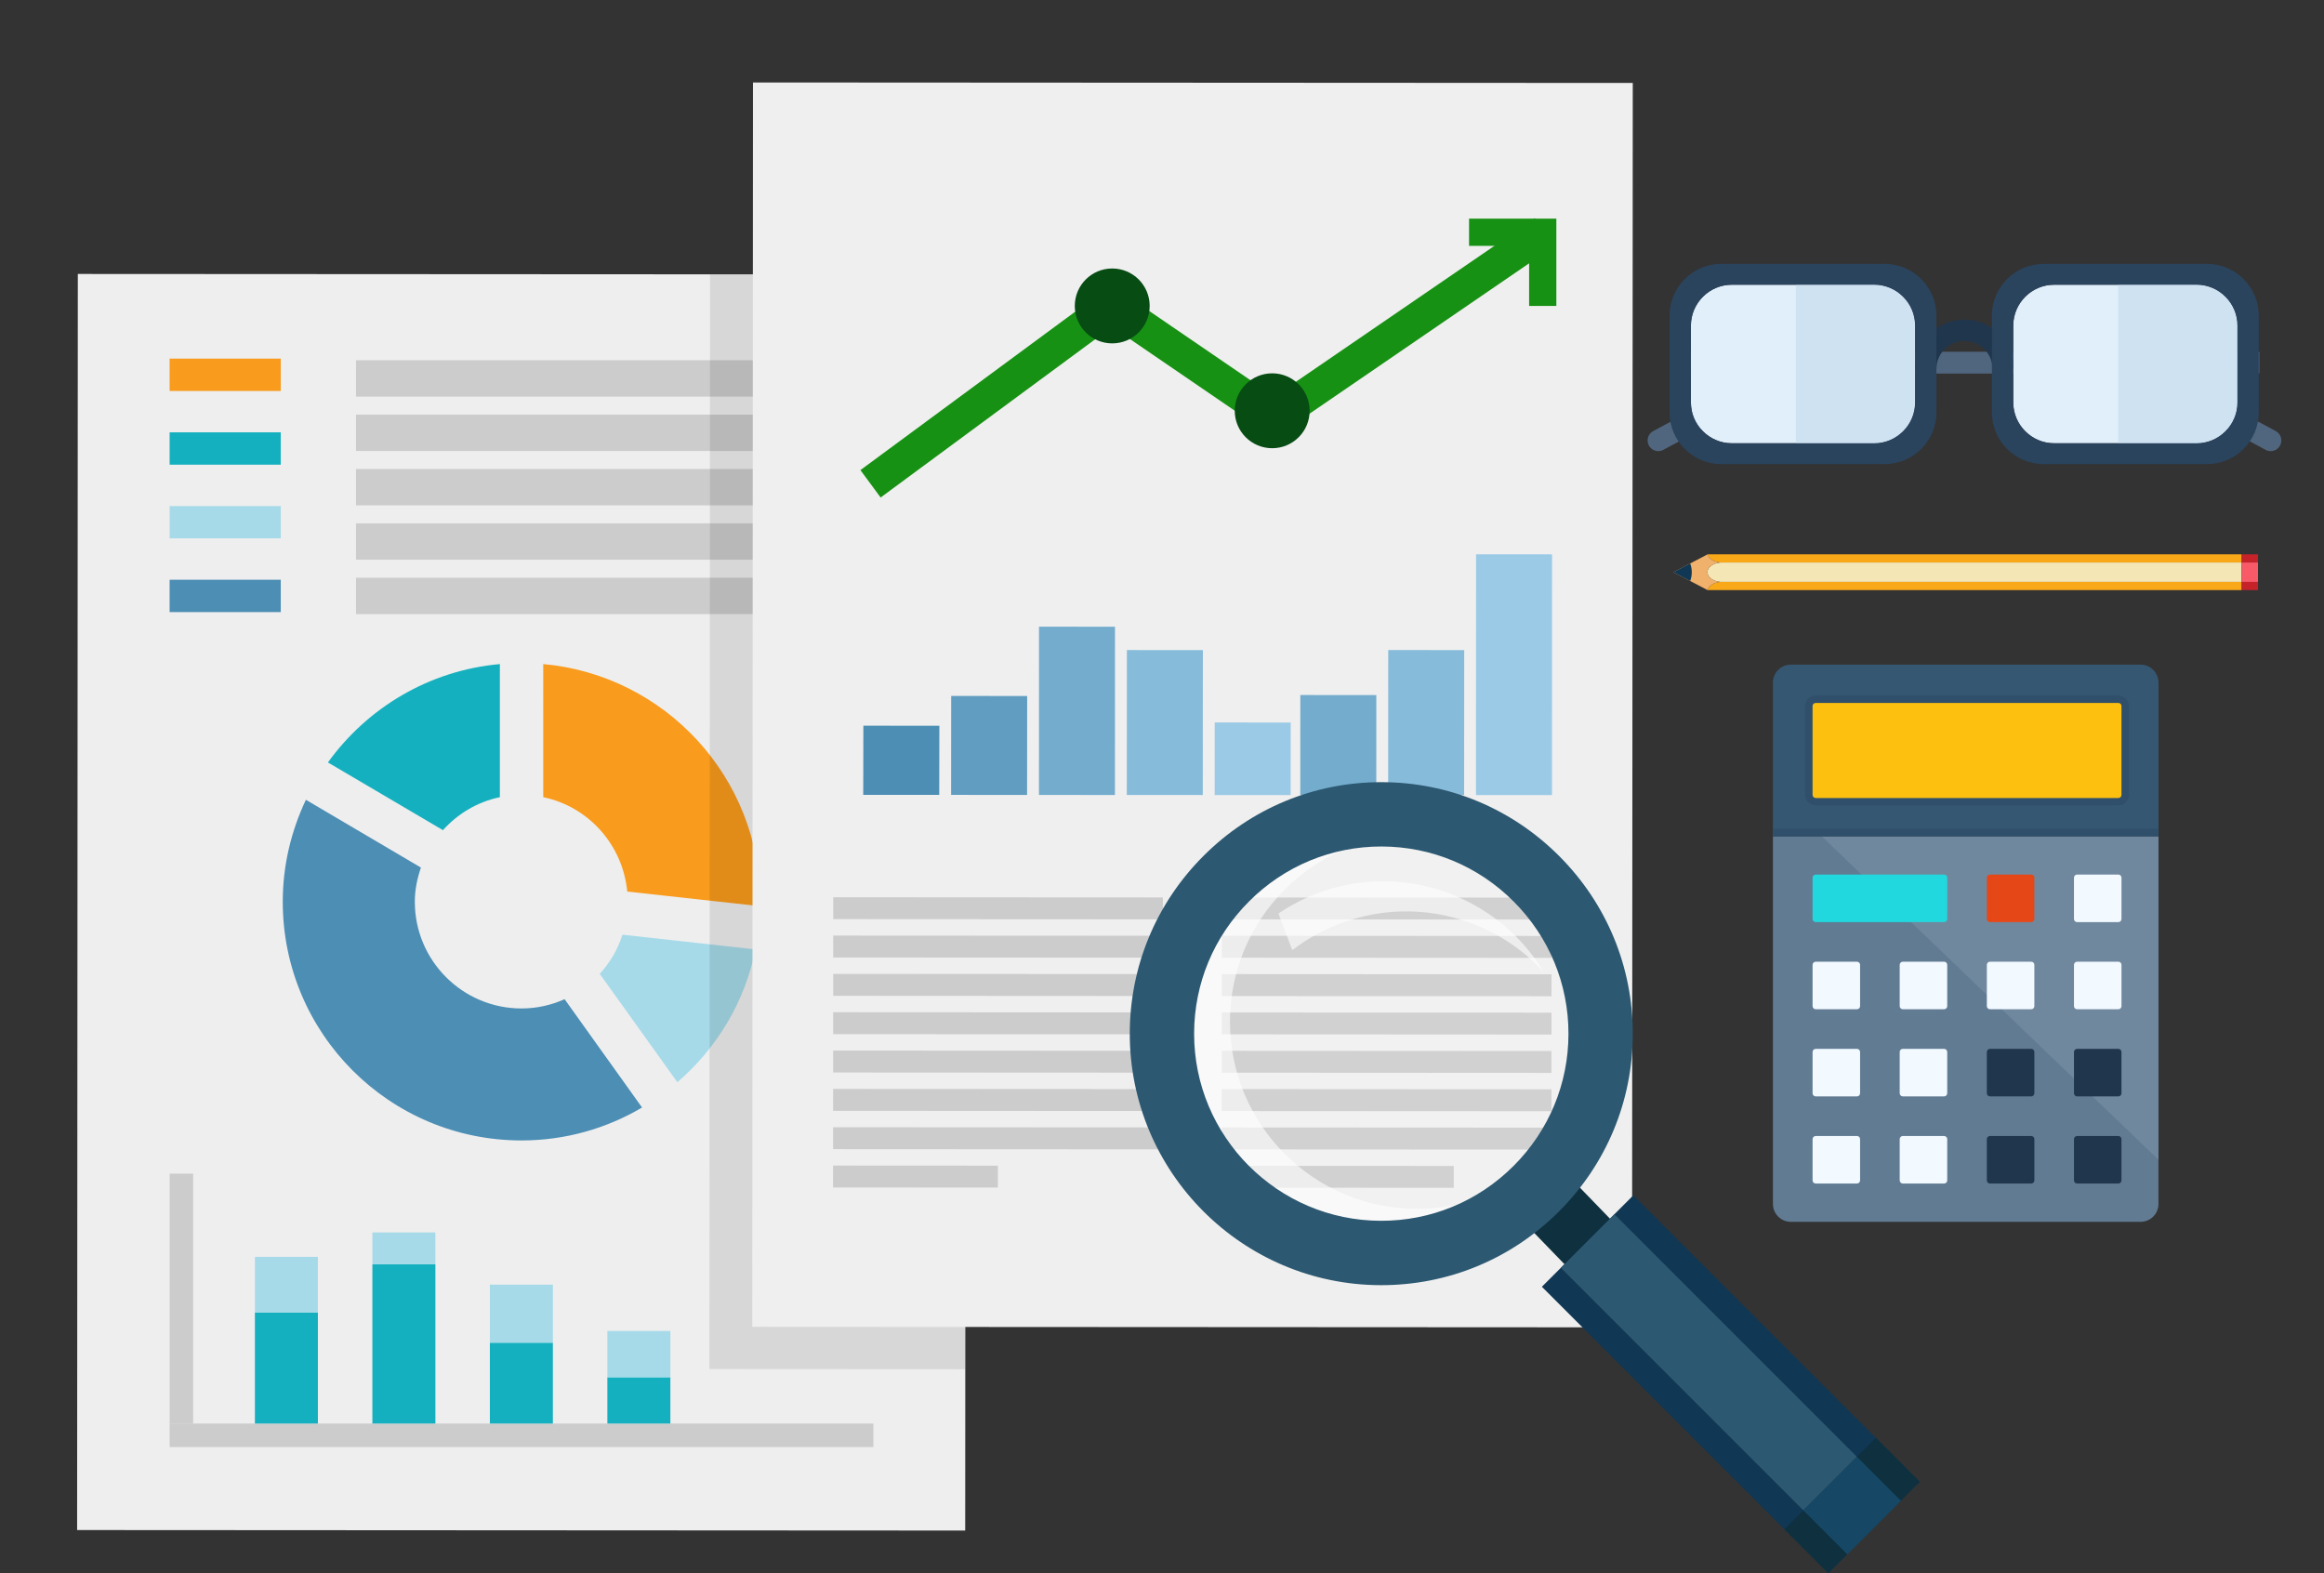 <?xml version="1.0" encoding="utf-8"?>
<!-- Generator: Adobe Illustrator 16.0.0, SVG Export Plug-In . SVG Version: 6.00 Build 0)  -->
<!DOCTYPE svg PUBLIC "-//W3C//DTD SVG 1.1//EN" "http://www.w3.org/Graphics/SVG/1.1/DTD/svg11.dtd">
<svg version="1.1" xmlns="http://www.w3.org/2000/svg" xmlns:xlink="http://www.w3.org/1999/xlink" x="0px" y="0px"
	 width="641.968px" height="434.556px" viewBox="0 0 641.968 434.556" enable-background="new 0 0 641.968 434.556"
	 xml:space="preserve">
<rect x="0" y="0" width="641.968" height="434.556" fill="#333333" stroke="none"/>
<g id="background">
</g>
<g id="Objects">
	<g>
		<g id="pencil">
			<path fill="#F9A818" d="M619.21,153.119l-147.508,0.001c0.279,1.18,1.709,2.106,3.501,2.253h144.005L619.21,153.119z"/>
			<path fill="#F5E6B6" d="M619.208,160.735v-5.362H475.204l0.003,0.001c-0.016,0.001-0.029,0.004-0.045,0.006
				c0.015,0.001,0.036,0.001,0.05,0.002c-2.006,0.164-3.56,1.295-3.562,2.671c0.004,1.376,1.558,2.507,3.562,2.67
				c-0.014,0.001-0.035,0.001-0.05,0.002c0.016,0.001,0.029,0.006,0.045,0.007l-0.002,0.001H619.208z"/>
			<path fill="#F9A818" d="M475.205,160.735c-1.794,0.146-3.224,1.073-3.503,2.253h147.507v-2.253H475.205z"/>
			<path fill="#F0B16C" d="M471.702,162.993c0.274-1.182,1.705-2.111,3.503-2.258l0.002-0.001c-0.016-0.001-0.029-0.006-0.045-0.007
				c0.015-0.001,0.036-0.001,0.05-0.002c-2.005-0.163-3.559-1.294-3.562-2.67c0.003-1.375,1.557-2.507,3.562-2.671
				c-0.014-0.001-0.035-0.001-0.05-0.002c0.016-0.002,0.029-0.005,0.045-0.006l-0.003-0.001c-1.797-0.147-3.227-1.075-3.502-2.259
				l-9.449,4.94L471.702,162.993z"/>
			<path fill="#103754" d="M466.89,155.629l-4.638,2.425l4.637,2.426c0.283-0.782,0.439-1.59,0.438-2.426
				C467.329,157.219,467.172,156.407,466.89,155.629z"/>
			<g>
				<rect x="619.265" y="153.119" fill="#C62229" width="4.473" height="2.254"/>
				<rect x="619.265" y="155.373" fill="#F85A68" width="4.471" height="5.362"/>
				<rect x="619.265" y="160.735" fill="#C62229" width="4.473" height="2.253"/>
			</g>
		</g>
		<g id="glasses">
			<g>
				<g>
					<path fill="#50667E" d="M627.233,124.609c-0.472,0-0.954-0.111-1.393-0.358l-24.749-13.298
						c-4.761-2.56-9.833-4.524-15.07-5.842c-5.238-1.326-10.638-1.992-16.043-1.992H461.192V97.22h108.786
						c5.89,0,11.77,0.735,17.484,2.169c5.705,1.438,11.229,3.583,16.418,6.375l24.75,13.298c1.437,0.771,1.971,2.559,1.201,3.99
						C629.299,124.042,628.282,124.609,627.233,124.609z"/>
					<path fill="#50667E" d="M458.079,124.609c0.471,0,0.951-0.111,1.396-0.358l24.745-13.298c4.76-2.56,9.831-4.524,15.066-5.842
						c5.239-1.326,10.641-1.992,16.044-1.992h108.79V97.22h-108.79c-5.892,0-11.772,0.735-17.481,2.169
						c-5.709,1.438-11.229,3.583-16.423,6.375l-24.747,13.298c-1.434,0.771-1.972,2.559-1.201,3.99
						C456.012,124.042,457.03,124.609,458.079,124.609z"/>
				</g>
			</g>
			<path fill="#20364D" d="M534.904,101.916L534.904,101.916c0-4.274,3.478-7.745,7.749-7.745c4.277,0,7.755,3.471,7.755,7.745l0,0
				h5.894l0,0c0-7.536-6.105-13.645-13.648-13.645c-7.535,0-13.644,6.109-13.644,13.645l0,0H534.904z"/>
			<g>
				<path fill="#E1EFFA" d="M529.009,111.146c0,6.211-5.082,11.293-11.293,11.293h-39.338c-6.211,0-11.292-5.082-11.292-11.293
					V89.939c0-6.211,5.081-11.294,11.292-11.294h39.338c6.211,0,11.293,5.083,11.293,11.294V111.146z"/>
				<path fill="#CEE2F2" d="M517.716,78.645h-21.643v43.794h21.643c6.211,0,11.293-5.082,11.293-11.293V89.939
					C529.009,83.728,523.927,78.645,517.716,78.645z"/>
			</g>
			<g>
				<path fill="#E1EFFA" d="M618.051,111.146c0,6.211-5.083,11.293-11.294,11.293h-39.338c-6.211,0-11.292-5.082-11.292-11.293
					V89.939c0-6.211,5.081-11.294,11.292-11.294h39.338c6.211,0,11.294,5.083,11.294,11.294V111.146z"/>
				<path fill="#CEE2F2" d="M606.757,78.645h-21.642v43.794h21.642c6.211,0,11.294-5.082,11.294-11.293V89.939
					C618.051,83.728,612.968,78.645,606.757,78.645z"/>
			</g>
			<path fill="#2A445E" d="M520.645,72.897H475.45c-7.843,0-14.258,6.417-14.258,14.257v26.775c0,7.842,6.415,14.258,14.258,14.258
				h45.195c7.843,0,14.259-6.416,14.259-14.258V87.154C534.904,79.313,528.488,72.897,520.645,72.897z M529.009,111.146
				c0,6.211-5.082,11.293-11.293,11.293h-39.338c-6.211,0-11.292-5.082-11.292-11.293V89.939c0-6.211,5.081-11.294,11.292-11.294
				h39.338c6.211,0,11.293,5.083,11.293,11.294V111.146z"/>
			<path fill="#2A445E" d="M609.687,72.897h-45.195c-7.843,0-14.259,6.417-14.259,14.257v26.775c0,7.842,6.416,14.258,14.259,14.258
				h45.195c7.843,0,14.258-6.416,14.258-14.258V87.154C623.945,79.313,617.53,72.897,609.687,72.897z M618.051,111.146
				c0,6.211-5.083,11.293-11.294,11.293h-39.338c-6.211,0-11.292-5.082-11.292-11.293V89.939c0-6.211,5.081-11.294,11.292-11.294
				h39.338c6.211,0,11.294,5.083,11.294,11.294V111.146z"/>
		</g>
		<g id="paper">
			<g>
				<path fill-rule="evenodd" clip-rule="evenodd" fill="#EEEEEE" d="M21.498,75.673l245.317,0.135l-0.194,346.951l-245.317-0.137
					L21.498,75.673z"/>
				<g>
					<path fill="#A6DAE9" d="M171.951,258.172c-1.319,4.075-3.442,7.74-6.289,10.807l21.45,29.947
						c10.841-9.344,18.629-22.109,21.579-36.679L171.951,258.172z"/>
					<path fill="#F99B1C" d="M150.061,220.189c12.498,2.604,21.966,13.145,23.209,26.07l36.688,4.047
						c0-0.413,0.052-0.812,0.052-1.239c0-34.385-26.34-62.602-59.949-65.643V220.189z"/>
					<path fill="#15B0BF" d="M122.353,229.298c4.085-4.525,9.491-7.813,15.731-9.108v-36.765
						c-19.589,1.76-36.61,12.083-47.504,27.17L122.353,229.298z"/>
					<path fill="#4C8EB4" d="M155.961,275.989c-3.648,1.63-7.659,2.562-11.903,2.562c-16.275,0-29.471-13.21-29.471-29.484
						c0-3.325,0.673-6.458,1.686-9.432l-31.774-18.721c-4.035,8.55-6.391,18.062-6.391,28.152c0,36.428,29.52,65.938,65.951,65.938
						c12.159,0,23.522-3.324,33.299-9.095L155.961,275.989z"/>
				</g>
				<g>
					<rect x="46.857" y="99.057" fill="#F99B1C" width="30.699" height="8.934"/>
					<rect x="46.857" y="119.416" fill="#15B0BF" width="30.699" height="8.933"/>
					<rect x="46.857" y="139.774" fill="#A6DAE9" width="30.699" height="8.932"/>
					<rect x="46.857" y="160.134" fill="#4C8EB4" width="30.699" height="8.932"/>
					<rect x="98.341" y="99.502" fill="#CCCCCC" width="142.919" height="10.052"/>
					<rect x="98.341" y="129.542" fill="#CCCCCC" width="142.919" height="10.043"/>
					<rect x="98.341" y="159.582" fill="#CCCCCC" width="142.919" height="10.037"/>
					<rect x="98.341" y="144.563" fill="#CCCCCC" width="142.919" height="10.035"/>
					<rect x="98.341" y="114.528" fill="#CCCCCC" width="142.919" height="10.035"/>
				</g>
				<g>
					<rect x="46.86" y="324.177" fill="#CCCCCC" width="6.496" height="69.025"/>
					<rect x="46.857" y="393.202" fill="#CCCCCC" width="194.403" height="6.496"/>
					<g>
						<rect x="70.41" y="362.508" fill="#15B0BF" width="17.403" height="30.694"/>
						<rect x="70.41" y="347.163" fill="#A6DAE9" width="17.403" height="15.345"/>
					</g>
					<g>
						<rect x="102.864" y="349.217" fill="#15B0BF" width="17.405" height="43.985"/>
						<rect x="102.864" y="340.42" fill="#A6DAE9" width="17.405" height="8.797"/>
					</g>
					<g>
						<rect x="135.319" y="370.869" fill="#15B0BF" width="17.404" height="22.333"/>
						<rect x="135.319" y="354.835" fill="#A6DAE9" width="17.404" height="16.034"/>
					</g>
					<g>
						<rect x="167.774" y="380.412" fill="#15B0BF" width="17.404" height="12.79"/>
						<rect x="167.774" y="367.624" fill="#A6DAE9" width="17.404" height="12.788"/>
					</g>
				</g>
			</g>
			
				<rect x="196.052" y="75.787" transform="matrix(-1 -5.802234e-04 5.802234e-04 -1 462.65 454.09)" opacity="0.1" fill-rule="evenodd" clip-rule="evenodd" width="70.678" height="302.382"/>
			<g>
				<path fill-rule="evenodd" clip-rule="evenodd" fill="#EFEFEF" d="M207.995,22.778l243.031,0.135l-0.192,343.717l-243.031-0.137
					L207.995,22.778z"/>
				<g>
					<polygon fill-rule="evenodd" clip-rule="evenodd" fill="#4C8EB4" points="238.494,200.453 259.482,200.465 259.447,219.559 
						238.455,219.546 					"/>
					<polygon fill-rule="evenodd" clip-rule="evenodd" fill="#609DC1" points="262.747,192.234 283.739,192.244 283.715,219.57 
						262.725,219.559 					"/>
					<polygon fill-rule="evenodd" clip-rule="evenodd" fill="#73ACCD" points="287.011,173.096 308,173.105 307.983,219.584 
						286.995,219.572 					"/>
					
						<rect x="311.274" y="179.559" transform="matrix(-1 -6.281455e-04 6.281455e-04 -1 643.412 399.351)" fill-rule="evenodd" clip-rule="evenodd" fill="#87BBDA" width="20.989" height="40.031"/>
					<polygon fill-rule="evenodd" clip-rule="evenodd" fill="#9ACAE6" points="335.548,199.562 356.538,199.573 356.521,219.611 
						335.534,219.6 					"/>
					
						<rect x="359.193" y="191.986" transform="matrix(-1 -5.582889e-04 5.582889e-04 -1 739.259 411.771)" fill-rule="evenodd" clip-rule="evenodd" fill="#73ACCD" width="20.988" height="27.592"/>
					
						<rect x="383.465" y="179.553" transform="matrix(-1 -6.515105e-04 6.515105e-04 -1 787.788 399.4)" fill-rule="evenodd" clip-rule="evenodd" fill="#87BBDA" width="20.987" height="40.037"/>
					<polygon fill-rule="evenodd" clip-rule="evenodd" fill="#9ACAE6" points="407.736,153.112 428.727,153.122 428.711,219.611 
						407.723,219.6 					"/>
				</g>
				
					<rect x="230.167" y="247.855" transform="matrix(-1 -5.468448e-04 5.468448e-04 -1 551.257 501.911)" fill-rule="evenodd" clip-rule="evenodd" fill="#CCCCCC" width="91.061" height="6.051"/>
				
					<rect x="230.157" y="258.442" transform="matrix(-1 -5.361160e-04 5.361160e-04 -1 551.239 523.083)" fill-rule="evenodd" clip-rule="evenodd" fill="#CCCCCC" width="91.065" height="6.051"/>
				
					<rect x="230.154" y="269.031" transform="matrix(-1 -5.575736e-04 5.575736e-04 -1 551.217 544.266)" fill-rule="evenodd" clip-rule="evenodd" fill="#CCCCCC" width="91.062" height="6.05"/>
				
					<rect x="230.148" y="279.619" transform="matrix(-1 -5.575736e-04 5.575736e-04 -1 551.2 565.441)" fill-rule="evenodd" clip-rule="evenodd" fill="#CCCCCC" width="91.062" height="6.049"/>
				
					<rect x="230.141" y="290.208" transform="matrix(-1 -5.468448e-04 5.468448e-04 -1 551.184 586.616)" fill-rule="evenodd" clip-rule="evenodd" fill="#CCCCCC" width="91.062" height="6.051"/>
				
					<rect x="230.134" y="300.795" transform="matrix(-1 -5.575736e-04 5.575736e-04 -1 551.163 607.795)" fill-rule="evenodd" clip-rule="evenodd" fill="#CCCCCC" width="91.064" height="6.052"/>
				
					<rect x="230.126" y="311.383" transform="matrix(-1 -5.468448e-04 5.468448e-04 -1 551.146 628.972)" fill-rule="evenodd" clip-rule="evenodd" fill="#CCCCCC" width="91.066" height="6.055"/>
				
					<rect x="230.124" y="321.96" transform="matrix(-1 -5.575736e-04 5.575736e-04 -1 505.599 650.112)" fill-rule="evenodd" clip-rule="evenodd" fill="#CCCCCC" width="45.532" height="6.051"/>
				
					<rect x="337.523" y="247.915" transform="matrix(-1 -5.361160e-04 5.361160e-04 -1 765.975 502.086)" fill-rule="evenodd" clip-rule="evenodd" fill="#CCCCCC" width="91.063" height="6.051"/>
				
					<rect x="337.516" y="258.503" transform="matrix(-1 -5.575736e-04 5.575736e-04 -1 765.951 523.269)" fill-rule="evenodd" clip-rule="evenodd" fill="#CCCCCC" width="91.065" height="6.05"/>
				
					<rect x="337.511" y="269.09" transform="matrix(-1 -5.253871e-04 5.253871e-04 -1 765.942 544.435)" fill-rule="evenodd" clip-rule="evenodd" fill="#CCCCCC" width="91.063" height="6.053"/>
				
					<rect x="337.506" y="279.68" transform="matrix(-1 -5.575736e-04 5.575736e-04 -1 765.918 565.621)" fill-rule="evenodd" clip-rule="evenodd" fill="#CCCCCC" width="91.063" height="6.048"/>
				
					<rect x="337.501" y="290.268" transform="matrix(-1 -5.683025e-04 5.683025e-04 -1 765.897 586.803)" fill-rule="evenodd" clip-rule="evenodd" fill="#CCCCCC" width="91.061" height="6.049"/>
				
					<rect x="337.493" y="300.856" transform="matrix(-1 -5.575736e-04 5.575736e-04 -1 765.88 607.976)" fill-rule="evenodd" clip-rule="evenodd" fill="#CCCCCC" width="91.063" height="6.05"/>
				
					<rect x="337.485" y="311.443" transform="matrix(-1 -5.361160e-04 5.361160e-04 -1 765.867 629.145)" fill-rule="evenodd" clip-rule="evenodd" fill="#CCCCCC" width="91.065" height="6.053"/>
				
					<rect x="337.482" y="322.026" transform="matrix(-1 -5.332549e-04 5.332549e-04 -1 738.889 650.299)" fill-rule="evenodd" clip-rule="evenodd" fill="#CCCCCC" width="64.098" height="6.05"/>
				<g>
					<g>
						<polygon fill="#179113" points="243.261,137.417 237.676,129.849 306.977,78.737 352.02,109.53 423.952,60.273 
							429.261,68.031 352.022,120.923 307.184,90.27 						"/>
					</g>
					<g>
						<polygon fill="#179113" points="429.918,84.503 422.393,84.503 422.393,67.913 405.803,67.913 405.803,60.391 429.918,60.391 
													"/>
					</g>
				</g>
				<circle fill="#064C13" cx="351.423" cy="113.461" r="10.344"/>
				<circle fill="#064C13" cx="307.236" cy="84.503" r="10.343"/>
			</g>
		</g>
		<g id="magnifying_glass">
			<path opacity="0.1" fill="#FFFFFF" d="M345.018,248.978c-9.751,9.751-15.135,22.701-15.166,36.451
				c-0.054,28.502,23.09,51.731,51.596,51.775c13.828,0.027,26.839-5.357,36.661-15.172l0,0
				c9.747-9.747,15.128-22.681,15.152-36.422c0.026-13.789-5.342-26.772-15.105-36.567c-9.761-9.799-22.729-15.202-36.52-15.23
				C367.831,233.791,354.824,239.177,345.018,248.978L345.018,248.978z"/>
			<g>
				<g>
					<path fill="none" d="M424.807,328.73"/>
				</g>
				<g>
					<path fill="#A6DAE9" d="M414.655,325.188c0.574-0.479,1.141-0.972,1.695-1.479C415.795,324.217,415.229,324.71,414.655,325.188
						z"/>
					<path fill="#A6DAE9" d="M416.463,323.606c0.558-0.512,1.107-1.035,1.646-1.574C417.571,322.571,417.02,323.095,416.463,323.606
						z"/>
					<path opacity="0.6" fill="#FFFFFF" d="M345.018,248.978c8.759-8.755,20.074-13.982,32.232-14.984
						c-2.375,0.198-4.717,0.56-7.016,1.074c-5.627,2.545-10.811,6.099-15.315,10.609c-9.75,9.75-15.13,22.694-15.156,36.449
						c-0.055,28.502,23.093,51.728,51.596,51.786c3.881,0.003,7.706-0.429,11.41-1.257c4.211-1.905,8.177-4.379,11.797-7.392
						c-9.309,7.756-20.894,11.964-33.117,11.94c-28.506-0.044-51.65-23.273-51.596-51.775
						C329.883,271.679,335.267,258.729,345.018,248.978z"/>
					<path fill="#A6DAE9" d="M377.34,233.985c0.406-0.032,0.814-0.06,1.224-0.084C378.155,233.927,377.748,233.952,377.34,233.985z"
						/>
					<path fill="#A6DAE9" d="M378.82,233.887c0.365-0.019,0.73-0.033,1.096-0.044C379.55,233.854,379.185,233.867,378.82,233.887z"
						/>
					<path fill="#A6DAE9" d="M380.249,233.831c0.462-0.012,0.925-0.019,1.389-0.019C381.173,233.812,380.71,233.819,380.249,233.831
						z"/>
				</g>
				<g>
					<path fill="#0E303F" d="M445.171,349.671c-3.47,3.467-9.098,3.45-12.562-0.024l-11.072-11.431
						c-3.456-3.477-3.452-9.09,0.008-12.55c0,0,0.018-0.011,0.027-0.016c3.473-3.462,9.097-3.454,12.562,0.028l11.071,11.427
						c3.456,3.47,3.452,9.087-0.013,12.55C445.193,349.655,445.175,349.666,445.171,349.671z"/>
				</g>
			</g>
			<path fill="#2C5871" d="M312.083,285.396c-0.072,38.296,31.037,69.517,69.337,69.585c18.585,0.031,36.083-7.203,49.254-20.378
				c0,0,0,0,0-0.006c13.099-13.093,20.322-30.483,20.353-48.958c0.037-18.53-7.17-35.985-20.281-49.143
				c-13.112-13.155-30.544-20.422-49.07-20.454c-18.579-0.026-36.058,7.2-49.227,20.366
				C319.348,249.513,312.111,266.913,312.083,285.396z M329.853,285.429c0.03-13.75,5.415-26.7,15.166-36.451
				c9.806-9.801,22.812-15.187,36.619-15.165c13.791,0.028,26.759,5.432,36.52,15.23c9.764,9.795,15.132,22.778,15.105,36.567
				c-0.024,13.741-5.405,26.675-15.152,36.422c-9.822,9.814-22.833,15.199-36.661,15.172
				C352.943,337.16,329.799,313.931,329.853,285.429z"/>
			
				<rect x="460.152" y="326.406" transform="matrix(-0.707 0.707 -0.707 -0.707 1086.396 314.716)" fill="#103754" width="35.732" height="111.903"/>
			
				<rect x="467.553" y="326.406" transform="matrix(-0.707 0.707 -0.707 -0.707 1086.394 314.717)" fill="#2C5871" width="20.927" height="111.904"/>
			
				<rect x="493.647" y="407.273" transform="matrix(-0.707 0.707 -0.707 -0.707 1167.262 348.212)" fill="#0E303F" width="35.734" height="17.163"/>
			
				<rect x="501.05" y="407.272" transform="matrix(-0.707 0.707 -0.707 -0.707 1167.263 348.233)" fill="#164866" width="20.927" height="17.163"/>
			<g>
				<path opacity="0.6" fill="#FFFFFF" d="M405.01,248.802c-12.364-6.106-26.357-7.05-39.39-2.666
					c-4.524,1.523-8.689,3.627-12.463,6.182l3.818,10.123c4.398-3.379,9.408-6.112,14.952-7.979
					c13.035-4.39,27.021-3.448,39.386,2.657c5.704,2.815,10.812,6.724,15.023,11.226
					C421.296,260.004,413.985,253.236,405.01,248.802z"/>
			</g>
		</g>
		<g id="calculator">
			<path fill="#617B93" d="M596.245,230.988H489.746V332.55c0,1.263,0.482,2.526,1.45,3.488c0.962,0.96,2.223,1.442,3.485,1.442
				h96.631c1.26,0,2.521-0.482,3.486-1.442c0.959-0.962,1.446-2.226,1.446-3.488V230.988z"/>
			<polygon opacity="0.1" fill="#FFFFFF" points="503.218,230.988 596.245,230.988 596.245,320.342 			"/>
			<g>
				<g>
					<g>
						<path fill="#21D8DE" d="M537.892,253.837c0,0.476-0.391,0.865-0.862,0.865h-35.477c-0.475,0-0.86-0.39-0.86-0.865v-11.416
							c0-0.469,0.386-0.859,0.86-0.859h35.477c0.472,0,0.862,0.391,0.862,0.859V253.837z"/>
					</g>
					<g>
						<path fill="#E64717" d="M561.961,253.837c0,0.476-0.39,0.865-0.865,0.865h-11.403c-0.473,0-0.86-0.39-0.86-0.865v-11.416
							c0-0.469,0.388-0.859,0.86-0.859h11.403c0.476,0,0.865,0.391,0.865,0.859V253.837z"/>
					</g>
					<g>
						<g>
							<path fill="#F2F9FF" d="M586.024,253.837c0,0.476-0.385,0.865-0.857,0.865h-11.408c-0.471,0-0.856-0.39-0.856-0.865v-11.416
								c0-0.469,0.386-0.859,0.856-0.859h11.408c0.473,0,0.857,0.391,0.857,0.859V253.837z"/>
						</g>
					</g>
					<g>
						<g>
							<path fill="#F2F9FF" d="M513.819,277.912c0,0.47-0.382,0.854-0.856,0.854h-11.409c-0.475,0-0.86-0.385-0.86-0.854v-11.415
								c0-0.476,0.386-0.859,0.86-0.859h11.409c0.475,0,0.856,0.384,0.856,0.859V277.912z"/>
						</g>
					</g>
					<g>
						<g>
							<path fill="#F2F9FF" d="M537.892,277.912c0,0.47-0.391,0.854-0.862,0.854h-11.407c-0.476,0-0.862-0.385-0.862-0.854v-11.415
								c0-0.476,0.387-0.859,0.862-0.859h11.407c0.472,0,0.862,0.384,0.862,0.859V277.912z"/>
						</g>
					</g>
					<g>
						<g>
							<path fill="#F2F9FF" d="M561.961,277.912c0,0.47-0.39,0.854-0.865,0.854h-11.403c-0.473,0-0.86-0.385-0.86-0.854v-11.415
								c0-0.476,0.388-0.859,0.86-0.859h11.403c0.476,0,0.865,0.384,0.865,0.859V277.912z"/>
						</g>
					</g>
					<g>
						<g>
							<path fill="#F2F9FF" d="M586.024,277.912c0,0.47-0.385,0.854-0.857,0.854h-11.408c-0.471,0-0.856-0.385-0.856-0.854v-11.415
								c0-0.476,0.386-0.859,0.856-0.859h11.408c0.473,0,0.857,0.384,0.857,0.859V277.912z"/>
						</g>
					</g>
					<g>
						<g>
							<path fill="#F2F9FF" d="M513.819,301.977c0,0.475-0.382,0.86-0.856,0.86h-11.409c-0.475,0-0.86-0.386-0.86-0.86v-11.41
								c0-0.475,0.386-0.859,0.86-0.859h11.409c0.475,0,0.856,0.385,0.856,0.859V301.977z"/>
						</g>
					</g>
					<g>
						<g>
							<path fill="#F2F9FF" d="M537.892,301.977c0,0.475-0.391,0.86-0.862,0.86h-11.407c-0.476,0-0.862-0.386-0.862-0.86v-11.41
								c0-0.475,0.387-0.859,0.862-0.859h11.407c0.472,0,0.862,0.385,0.862,0.859V301.977z"/>
						</g>
					</g>
					<g>
						<path fill="#20364D" d="M561.961,301.977c0,0.475-0.39,0.86-0.865,0.86h-11.403c-0.473,0-0.86-0.386-0.86-0.86v-11.41
							c0-0.475,0.388-0.859,0.86-0.859h11.403c0.476,0,0.865,0.385,0.865,0.859V301.977z"/>
					</g>
					<g>
						<g>
							<path fill="#F2F9FF" d="M513.819,326.046c0,0.476-0.382,0.86-0.856,0.86h-11.409c-0.475,0-0.86-0.385-0.86-0.86v-11.404
								c0-0.475,0.386-0.865,0.86-0.865h11.409c0.475,0,0.856,0.391,0.856,0.865V326.046z"/>
						</g>
					</g>
					<g>
						<g>
							<path fill="#F2F9FF" d="M537.892,326.046c0,0.476-0.391,0.86-0.862,0.86h-11.407c-0.476,0-0.862-0.385-0.862-0.86v-11.404
								c0-0.475,0.387-0.865,0.862-0.865h11.407c0.472,0,0.862,0.391,0.862,0.865V326.046z"/>
						</g>
					</g>
					<g>
						<g>
							<path fill="#20364D" d="M561.961,326.046c0,0.476-0.39,0.86-0.865,0.86h-11.403c-0.473,0-0.86-0.385-0.86-0.86v-11.404
								c0-0.475,0.388-0.865,0.86-0.865h11.403c0.476,0,0.865,0.391,0.865,0.865V326.046z"/>
						</g>
					</g>
					<g>
						<path fill="#20364D" d="M586.024,326.046c0,0.476-0.385,0.86-0.857,0.86h-11.408c-0.471,0-0.856-0.385-0.856-0.86v-11.404
							c0-0.475,0.386-0.865,0.856-0.865h11.408c0.473,0,0.857,0.391,0.857,0.865V326.046z"/>
					</g>
					<g>
						<path fill="#20364D" d="M586.024,301.977c0,0.475-0.385,0.86-0.857,0.86h-11.408c-0.471,0-0.856-0.386-0.856-0.86v-11.41
							c0-0.475,0.386-0.859,0.856-0.859h11.408c0.473,0,0.857,0.385,0.857,0.859V301.977z"/>
					</g>
				</g>
			</g>
			<path fill="#365772" d="M596.245,188.521c0-1.266-0.487-2.528-1.446-3.491c-0.965-0.965-2.227-1.445-3.486-1.445h-96.631
				c-1.263,0-2.523,0.48-3.485,1.445c-0.968,0.962-1.45,2.225-1.45,3.491v42.467h106.499V188.521z"/>
			<path fill="#2F4F6B" d="M501.553,222.469c-0.775,0-1.51-0.301-2.059-0.853c-0.55-0.55-0.854-1.278-0.854-2.057v-24.538
				c0-0.776,0.305-1.509,0.854-2.056c0.549-0.547,1.283-0.854,2.059-0.854h83.613c0.783,0,1.52,0.307,2.066,0.86
				c0.542,0.541,0.848,1.274,0.848,2.05v24.538c0,0.778-0.306,1.507-0.853,2.057c-0.542,0.546-1.278,0.853-2.062,0.853H501.553z"/>
			<path fill="#FEC00F" d="M501.553,194.162c-0.22,0-0.439,0.084-0.607,0.252c-0.168,0.167-0.253,0.389-0.253,0.608v24.538
				c0,0.216,0.085,0.439,0.253,0.607s0.388,0.253,0.607,0.253h83.613c0.221,0,0.439-0.085,0.609-0.253
				c0.164-0.168,0.248-0.392,0.248-0.607v-24.538c0-0.219-0.084-0.44-0.248-0.608c-0.17-0.168-0.389-0.252-0.609-0.252H501.553z"/>
			<rect x="489.746" y="228.938" fill="#2F4F6B" width="106.499" height="2.051"/>
		</g>
	</g>
</g>
</svg>
